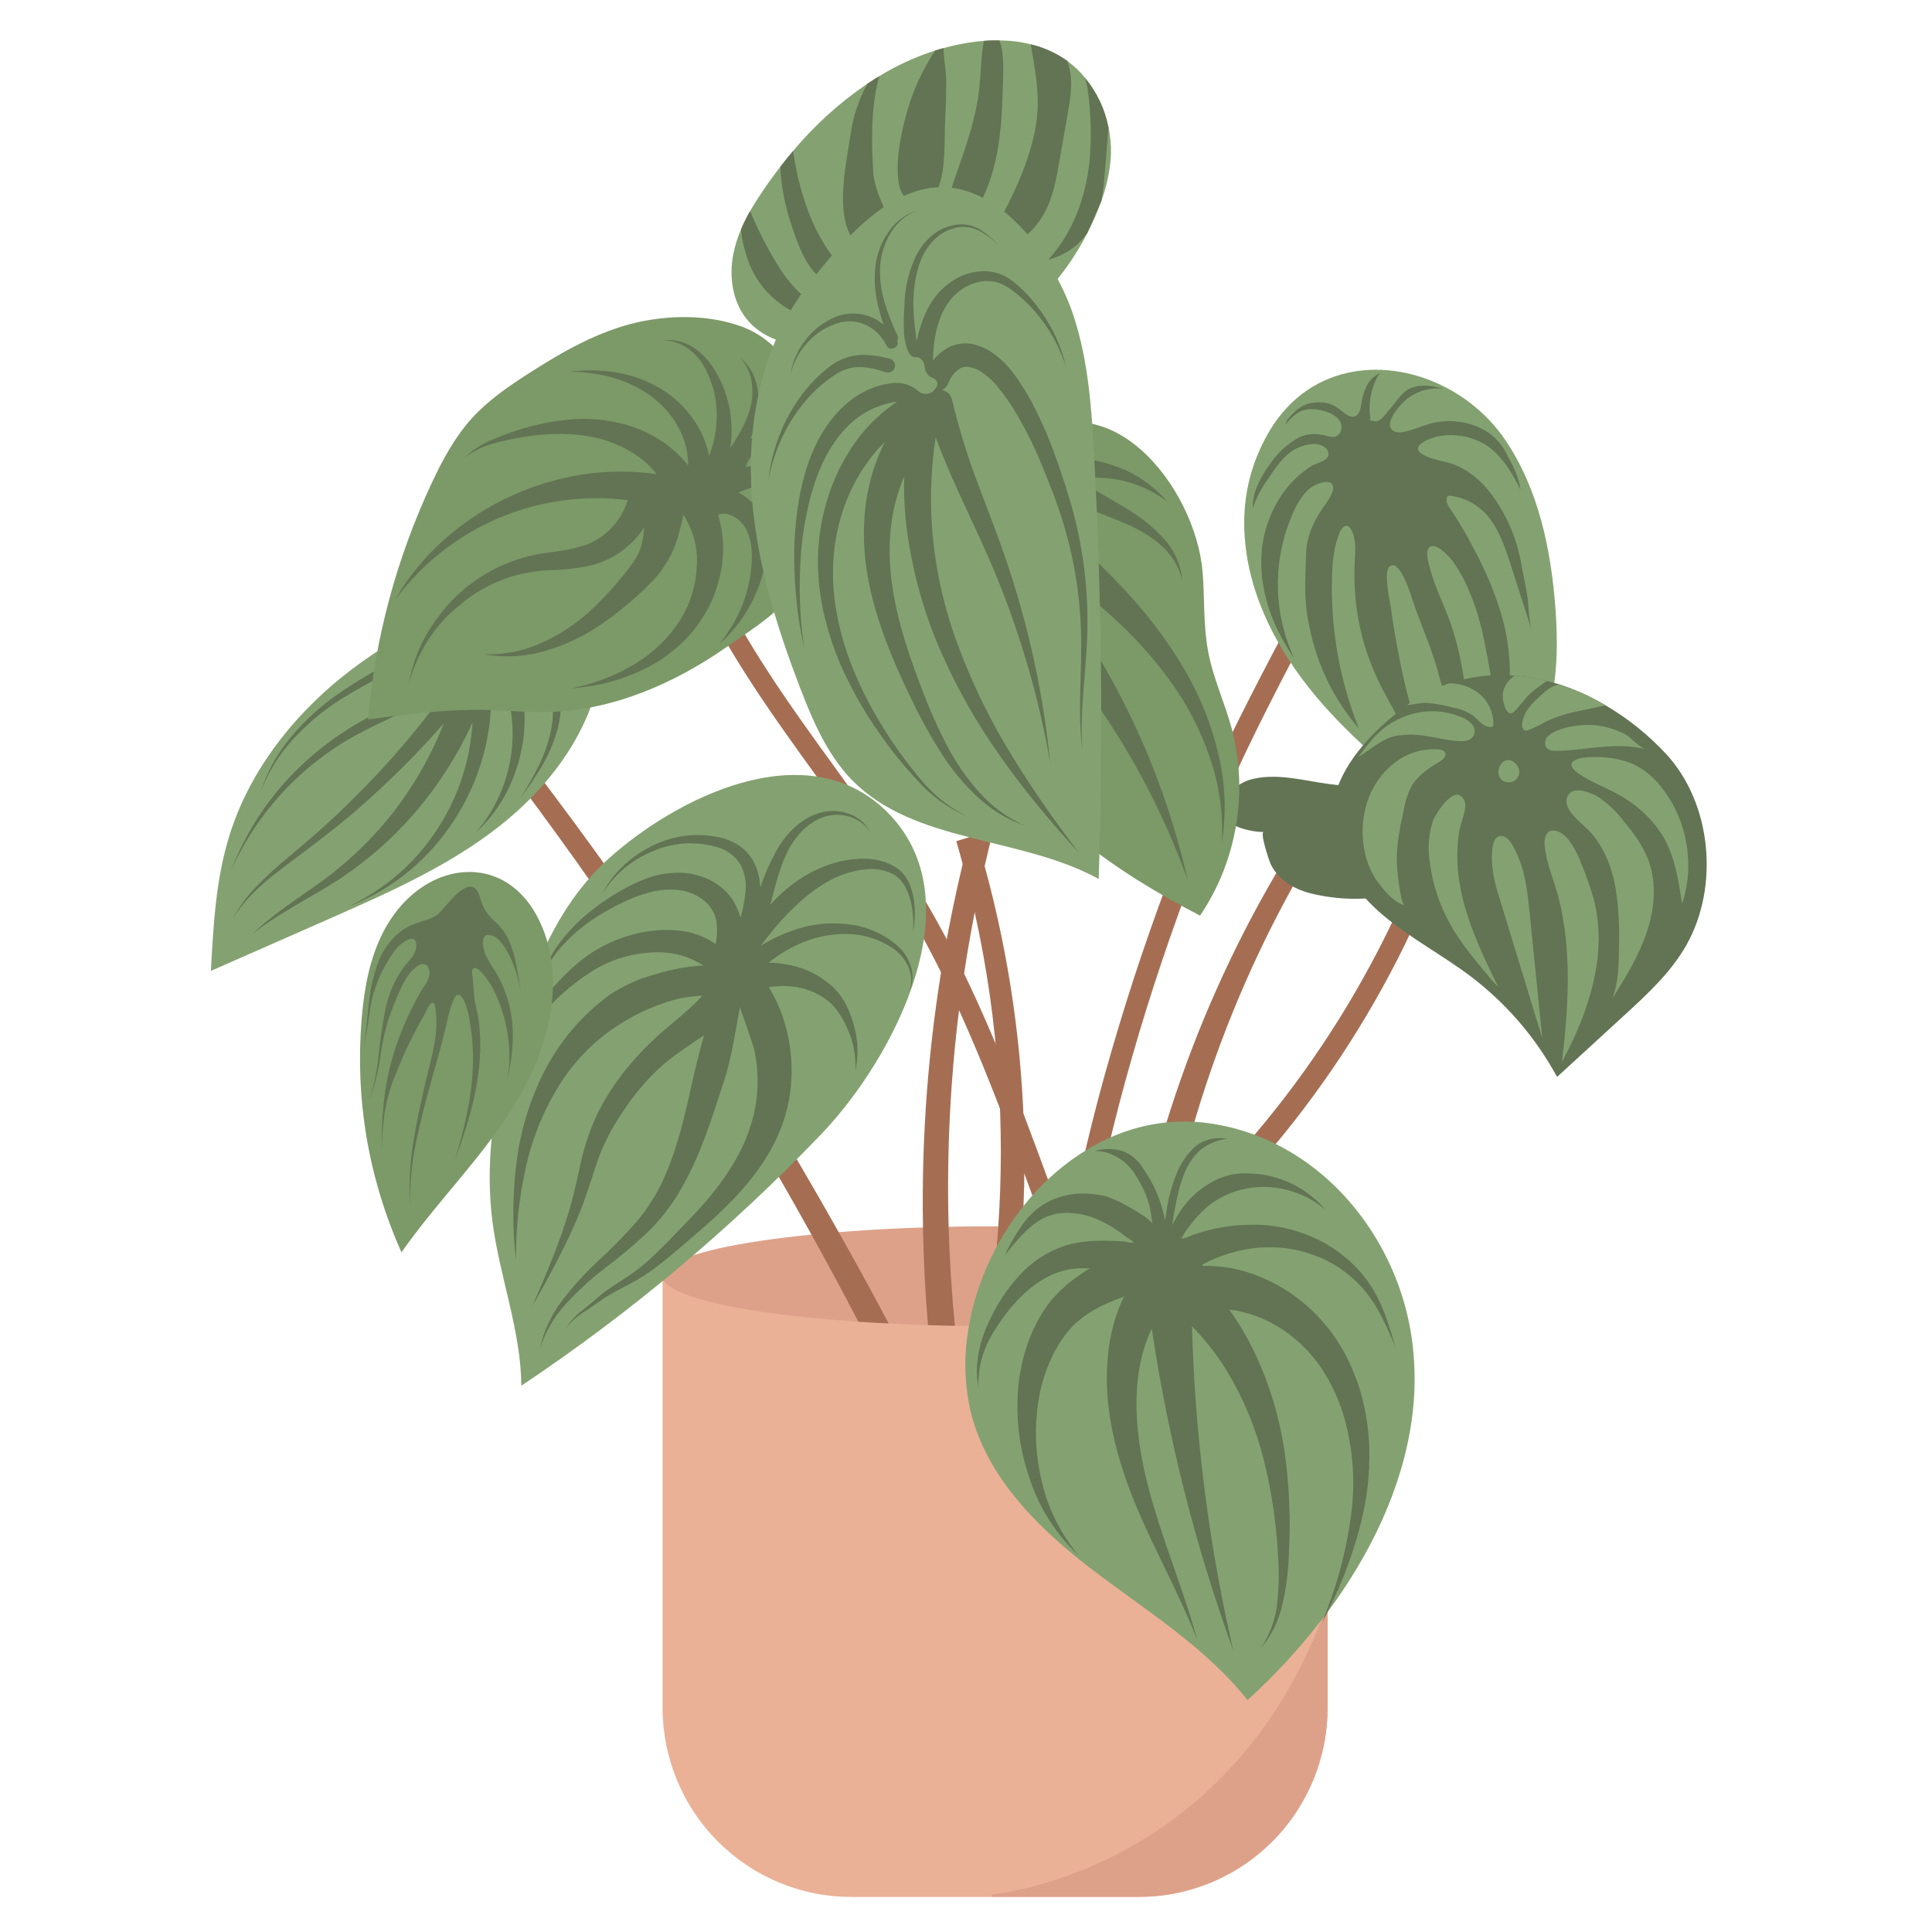 <svg xmlns="http://www.w3.org/2000/svg" width="96" viewBox="0 0 96 96" height="96" version="1.0"><defs><clipPath id="a"><path d="M 32 63 L 66 63 L 66 94.258 L 32 94.258 Z M 32 63"/></clipPath><clipPath id="b"><path d="M 49 79 L 66 79 L 66 94.258 L 49 94.258 Z M 49 79"/></clipPath><clipPath id="c"><path d="M 36 2.008 L 56 2.008 L 56 18 L 36 18 Z M 36 2.008"/></clipPath><clipPath id="d"><path d="M 44 2.008 L 48 2.008 L 48 11 L 44 11 Z M 44 2.008"/></clipPath><clipPath id="e"><path d="M 47 2.008 L 50 2.008 L 50 11 L 47 11 Z M 47 2.008"/></clipPath><clipPath id="f"><path d="M 49 2.008 L 54 2.008 L 54 13 L 49 13 Z M 49 2.008"/></clipPath><clipPath id="g"><path d="M 10.457 28 L 30 28 L 30 49 L 10.457 49 Z M 10.457 28"/></clipPath></defs><g clip-path="url(#a)"><path fill="#EAB196" d="M 65.969 63.414 L 65.969 84.848 C 65.969 85.465 65.91 86.078 65.789 86.684 C 65.668 87.289 65.492 87.879 65.254 88.449 C 65.02 89.02 64.73 89.562 64.391 90.074 C 64.047 90.59 63.66 91.066 63.223 91.5 C 62.789 91.938 62.316 92.328 61.805 92.672 C 61.293 93.016 60.75 93.305 60.184 93.543 C 59.613 93.777 59.027 93.957 58.422 94.078 C 57.82 94.199 57.211 94.258 56.594 94.258 L 42.297 94.258 C 41.68 94.258 41.07 94.199 40.469 94.078 C 39.863 93.957 39.277 93.777 38.711 93.543 C 38.141 93.305 37.602 93.016 37.09 92.672 C 36.578 92.328 36.105 91.938 35.668 91.5 C 35.234 91.066 34.844 90.59 34.504 90.074 C 34.16 89.562 33.871 89.02 33.637 88.449 C 33.402 87.879 33.223 87.289 33.102 86.684 C 32.984 86.078 32.922 85.465 32.922 84.848 L 32.922 63.414 Z M 65.969 63.414"/></g><g clip-path="url(#b)"><path fill="#DDA18A" d="M 65.969 79.652 L 65.969 84.84 C 65.969 85.457 65.91 86.07 65.789 86.676 C 65.668 87.281 65.492 87.871 65.254 88.441 C 65.02 89.012 64.73 89.555 64.391 90.07 C 64.047 90.582 63.66 91.059 63.223 91.496 C 62.789 91.934 62.316 92.32 61.805 92.664 C 61.293 93.008 60.75 93.297 60.184 93.535 C 59.613 93.77 59.027 93.949 58.422 94.07 C 57.82 94.191 57.211 94.25 56.594 94.25 L 49.312 94.25 L 49.266 94.133 C 49.266 94.133 60.723 93.191 65.652 80.52 C 65.762 80.238 65.867 79.949 65.969 79.652 Z M 65.969 79.652"/></g><path fill="#DDA18A" d="M 65.969 63.414 C 65.969 63.578 65.863 63.738 65.652 63.898 C 65.441 64.059 65.125 64.211 64.711 64.363 C 64.297 64.512 63.789 64.656 63.184 64.793 C 62.582 64.926 61.898 65.051 61.129 65.168 C 60.363 65.281 59.527 65.387 58.625 65.477 C 57.723 65.566 56.773 65.645 55.77 65.707 C 54.77 65.766 53.734 65.816 52.672 65.848 C 51.605 65.879 50.531 65.895 49.449 65.895 C 48.363 65.895 47.289 65.879 46.223 65.848 C 45.16 65.816 44.129 65.766 43.125 65.707 C 42.121 65.645 41.172 65.566 40.27 65.477 C 39.367 65.387 38.531 65.281 37.766 65.168 C 37 65.051 36.312 64.926 35.711 64.793 C 35.109 64.656 34.598 64.512 34.184 64.363 C 33.77 64.211 33.457 64.059 33.242 63.898 C 33.031 63.738 32.926 63.578 32.926 63.414 C 32.926 63.25 33.031 63.09 33.242 62.93 C 33.457 62.77 33.77 62.613 34.184 62.465 C 34.598 62.312 35.109 62.172 35.711 62.035 C 36.312 61.898 37 61.773 37.766 61.66 C 38.531 61.543 39.367 61.441 40.27 61.352 C 41.172 61.262 42.121 61.184 43.125 61.121 C 44.129 61.059 45.16 61.012 46.223 60.98 C 47.289 60.949 48.363 60.934 49.449 60.934 C 50.531 60.934 51.605 60.949 52.672 60.98 C 53.734 61.012 54.77 61.059 55.77 61.121 C 56.773 61.184 57.723 61.262 58.625 61.352 C 59.527 61.441 60.363 61.543 61.129 61.66 C 61.898 61.773 62.582 61.898 63.184 62.035 C 63.789 62.172 64.297 62.312 64.711 62.465 C 65.125 62.613 65.441 62.77 65.652 62.93 C 65.863 63.09 65.969 63.25 65.969 63.414 Z M 65.969 63.414"/><path fill="#A56E53" d="M 44.156 65.762 C 43.641 65.738 43.141 65.707 42.648 65.672 C 41.895 64.219 41.117 62.773 40.32 61.344 C 35.625 52.867 30.324 44.785 24.418 37.102 L 25.207 36.488 C 31.32 44.312 36.809 52.559 41.672 61.223 C 42.527 62.727 43.352 64.238 44.156 65.762 Z M 44.156 65.762"/><path fill="#A56E53" d="M 50.809 60.941 C 50.715 62.594 50.547 64.25 50.305 65.891 C 50.02 65.891 49.734 65.891 49.445 65.891 C 49.309 65.891 49.172 65.891 49.035 65.891 C 49.305 64.246 49.492 62.594 49.605 60.93 C 49.773 58.453 49.773 55.977 49.605 53.496 C 49.422 50.75 49.031 48.031 48.434 45.344 C 48.254 44.535 48.055 43.727 47.836 42.93 C 47.734 42.551 47.629 42.172 47.516 41.797 L 48.168 41.598 L 48.477 41.5 C 48.633 42.016 48.785 42.531 48.93 43.051 C 50.164 47.559 50.816 52.148 50.898 56.824 C 50.918 58.195 50.887 59.57 50.809 60.941 Z M 50.809 60.941"/><path fill="#A56E53" d="M 65.914 29.57 C 64.344 32.52 62.777 35.465 61.383 38.477 C 60.68 39.988 60.027 41.508 59.43 43.059 C 58.836 44.605 58.27 46.176 57.738 47.754 C 57.207 49.332 56.711 50.918 56.254 52.52 C 55.793 54.121 55.371 55.73 55 57.348 C 54.715 58.57 54.457 59.797 54.223 61.027 C 53.93 62.613 53.68 64.211 53.488 65.809 C 53.125 65.824 52.75 65.836 52.375 65.844 C 52.566 64.223 52.812 62.609 53.121 60.996 C 53.363 59.695 53.641 58.398 53.945 57.109 C 54.328 55.473 54.758 53.848 55.227 52.238 C 55.695 50.629 56.195 49.016 56.734 47.43 C 57.273 45.84 57.844 44.258 58.453 42.695 C 59.062 41.129 59.734 39.578 60.445 38.055 C 61.867 35.008 63.457 32.055 65.027 29.105 Z M 65.914 29.57"/><path fill="#A56E53" d="M 51.242 35.113 C 50.312 37.715 49.539 40.359 48.922 43.051 C 48.742 43.812 48.582 44.578 48.43 45.344 C 48.176 46.641 47.961 47.945 47.777 49.254 C 47.242 53.137 47.031 57.039 47.137 60.957 C 47.184 62.602 47.289 64.238 47.449 65.875 C 47 65.875 46.555 65.855 46.109 65.844 C 45.973 64.23 45.891 62.609 45.863 60.988 C 45.781 56.449 46.129 51.941 46.902 47.465 C 47.164 45.941 47.477 44.43 47.836 42.93 C 47.941 42.484 48.055 42.039 48.172 41.594 C 48.77 39.289 49.48 37.016 50.305 34.777 Z M 51.242 35.113"/><path fill="#A56E53" d="M 56.902 61.938 C 57.258 61.547 57.637 61.184 58.043 60.848 L 59.188 59.77 L 60.297 58.652 L 61.367 57.5 C 64.191 54.363 66.574 50.914 68.512 47.16 C 69.48 45.289 70.324 43.363 71.047 41.387 L 71.984 41.723 C 71.27 43.75 70.426 45.727 69.453 47.645 C 67.488 51.492 65.066 55.023 62.188 58.242 L 61.094 59.418 L 59.961 60.562 C 59.176 61.293 58.434 62.074 57.547 62.688 Z M 56.902 61.938"/><path fill="#A56E53" d="M 51.32 59.461 C 49.562 54.664 47.742 49.711 45.105 45.254 C 43.77 43 42.203 40.824 40.68 38.723 C 38.441 35.629 36.125 32.426 34.496 28.875 L 35.406 28.457 C 36.988 31.918 39.273 35.078 41.488 38.137 C 43.02 40.254 44.609 42.449 45.965 44.742 C 48.645 49.277 50.484 54.277 52.258 59.113 Z M 51.32 59.461"/><path fill="#A56E53" d="M 55.84 65.348 C 56.426 61.066 57.465 56.898 58.953 52.844 C 60.445 48.789 62.355 44.945 64.688 41.312 L 65.523 41.848 C 63.316 45.449 61.527 49.25 60.148 53.246 C 58.773 57.242 57.84 61.34 57.355 65.543 Z M 55.84 65.348"/><g clip-path="url(#c)"><path fill="#84A271" d="M 55.203 7.652 C 55.164 8.453 55.004 9.227 54.727 9.977 C 54.531 10.531 54.301 11.066 54.027 11.586 C 53.406 12.801 52.617 13.895 51.656 14.863 C 50.121 16.352 48.312 17.336 46.23 17.816 C 44.074 18.301 42.277 17.684 40.16 17.285 C 39.004 17.062 37.887 16.828 37.102 15.855 C 36.395 14.98 36.223 13.754 36.434 12.645 C 36.52 12.215 36.648 11.797 36.824 11.395 C 36.957 11.086 37.105 10.781 37.273 10.488 C 37.449 10.18 37.637 9.883 37.836 9.59 C 38.125 9.152 38.438 8.719 38.766 8.297 C 38.969 8.027 39.18 7.766 39.402 7.508 C 40.48 6.219 41.715 5.102 43.102 4.156 C 43.297 4.027 43.496 3.902 43.695 3.781 C 44.566 3.246 45.492 2.824 46.469 2.512 C 46.605 2.469 46.742 2.426 46.883 2.391 C 47.418 2.242 47.965 2.133 48.52 2.066 C 48.641 2.055 48.766 2.039 48.891 2.031 C 49.145 2.008 49.402 2.008 49.664 2.008 C 50.188 2.012 50.707 2.074 51.215 2.203 C 51.836 2.352 52.406 2.605 52.938 2.961 L 53.039 3.035 C 53.371 3.277 53.668 3.555 53.926 3.875 C 54.512 4.598 54.898 5.414 55.082 6.328 C 55.172 6.766 55.215 7.207 55.203 7.652 Z M 55.203 7.652"/></g><path fill="#627454" d="M 40.945 15.383 C 40.344 15.887 39.547 15.613 38.957 15.223 C 38.027 14.594 37.402 13.742 37.078 12.664 C 36.945 12.25 36.859 11.828 36.82 11.395 C 36.953 11.086 37.102 10.781 37.273 10.488 C 37.625 11.336 38.035 12.152 38.5 12.938 C 39.113 13.977 39.84 14.852 40.945 15.383 Z M 40.945 15.383"/><path fill="#627454" d="M 42.07 13.922 C 41.914 14.191 41.285 14.062 41.074 13.977 C 40.145 13.586 39.652 12.164 39.363 11.285 C 39.023 10.316 38.824 9.32 38.77 8.293 C 38.973 8.027 39.184 7.766 39.406 7.504 C 39.707 9.465 40.293 11.406 41.543 12.965 C 41.73 13.207 42.266 13.578 42.07 13.922 Z M 42.07 13.922"/><path fill="#627454" d="M 44.223 11.664 C 44.117 12.215 43.359 12.609 42.855 12.316 C 41.266 11.387 42.07 8.043 42.266 6.684 C 42.387 5.789 42.668 4.949 43.102 4.16 C 43.297 4.031 43.492 3.906 43.691 3.785 C 43.266 5.32 43.301 6.98 43.391 8.574 C 43.426 9.191 43.762 9.941 44 10.504 C 44.156 10.867 44.293 11.27 44.223 11.664 Z M 44.223 11.664"/><g clip-path="url(#d)"><path fill="#627454" d="M 47.016 3.863 C 47.016 4.559 47.004 5.262 46.965 5.957 C 46.91 6.938 47.059 9.102 46.309 9.832 C 45.613 10.504 44.816 9.965 44.672 9.176 C 44.469 8.051 44.762 6.656 45.062 5.578 C 45.371 4.48 45.84 3.457 46.469 2.512 C 46.605 2.469 46.742 2.426 46.883 2.391 C 46.895 2.914 47.012 3.629 47.016 3.863 Z M 47.016 3.863"/></g><g clip-path="url(#e)"><path fill="#627454" d="M 49.848 3.758 C 49.797 5.973 49.719 8.285 48.637 10.215 C 48.301 10.82 47.766 11.055 47.375 10.406 C 47.059 9.883 47.289 9.305 47.469 8.793 C 47.984 7.312 48.516 5.852 48.672 4.277 C 48.746 3.531 48.746 2.766 48.891 2.031 C 49.145 2.008 49.402 2.008 49.664 2.008 C 49.855 2.543 49.863 3.184 49.848 3.758 Z M 49.848 3.758"/></g><g clip-path="url(#f)"><path fill="#627454" d="M 53.055 5.641 C 52.914 6.441 52.773 7.242 52.633 8.043 C 52.492 8.898 52.328 9.754 51.934 10.516 C 51.574 11.191 51.07 11.727 50.418 12.125 C 50.047 12.352 49.43 12.438 49.285 12.023 C 49.207 11.805 49.328 11.566 49.441 11.363 C 50.277 9.863 51.043 8.289 51.402 6.609 C 51.738 5.047 51.488 3.773 51.223 2.25 C 51.223 2.234 51.223 2.219 51.223 2.203 C 51.84 2.352 52.414 2.605 52.941 2.961 L 53.043 3.035 C 53.117 3.266 53.168 3.496 53.199 3.734 C 53.277 4.371 53.164 5.012 53.055 5.641 Z M 53.055 5.641"/></g><path fill="#627454" d="M 54.727 9.984 C 54.809 9.531 54.867 9.074 54.895 8.613 C 54.953 7.855 55.016 7.102 55.078 6.336 C 54.898 5.422 54.512 4.605 53.922 3.883 C 53.965 4.07 54.02 4.262 54.039 4.402 C 54.215 5.617 54.246 6.836 54.133 8.059 C 53.938 9.828 53.297 11.598 52.086 12.902 C 52.891 12.699 53.535 12.258 54.023 11.586 Z M 54.727 9.984"/><g clip-path="url(#g)"><path fill="#84A271" d="M 17.039 33.602 C 14.469 35.664 12.363 38.391 11.391 41.547 C 10.723 43.703 10.602 45.984 10.48 48.242 L 16.383 45.645 C 19.324 44.348 22.305 43.031 24.832 41.039 C 27.359 39.047 29.422 36.266 29.887 33.074 C 30.293 30.297 28.641 27.309 25.656 28.715 C 22.707 30.102 19.598 31.551 17.039 33.602 Z M 17.039 33.602"/></g><path fill="#627454" d="M 16.965 34.73 C 17.855 34.172 18.781 33.68 19.746 33.254 C 20.223 33.035 20.707 32.824 21.191 32.617 C 21.648 32.391 22.125 32.223 22.621 32.102 L 22.637 32.102 C 22.723 32.086 22.785 32.043 22.832 31.969 C 22.879 31.898 22.895 31.82 22.875 31.738 C 22.855 31.652 22.809 31.59 22.734 31.547 C 22.66 31.504 22.582 31.492 22.5 31.516 C 21.969 31.668 21.461 31.875 20.973 32.141 C 20.496 32.375 20.023 32.605 19.547 32.852 C 18.594 33.332 17.676 33.875 16.797 34.484 C 15.914 35.098 15.129 35.816 14.441 36.645 C 13.75 37.473 13.242 38.402 12.922 39.434 C 13.289 38.43 13.832 37.531 14.551 36.746 C 15.266 35.965 16.07 35.293 16.965 34.73 Z M 16.965 34.73"/><path fill="#627454" d="M 25.855 33.938 C 25.855 33.926 25.855 33.91 25.844 33.898 C 25.805 33.797 25.738 33.723 25.641 33.676 C 25.539 33.633 25.441 33.625 25.336 33.66 C 25.234 33.699 25.16 33.766 25.109 33.863 C 25.062 33.961 25.055 34.062 25.09 34.164 C 25.926 36.539 25.371 39.453 23.582 41.43 C 24.602 40.496 25.309 39.371 25.711 38.047 C 26.133 36.691 26.18 35.32 25.855 33.938 Z M 25.855 33.938"/><path fill="#627454" d="M 27.867 34.523 C 27.824 33.852 27.629 33.227 27.277 32.656 L 27.262 32.633 C 27.211 32.574 27.145 32.539 27.066 32.527 C 26.984 32.52 26.914 32.539 26.852 32.586 C 26.785 32.637 26.75 32.699 26.734 32.777 C 26.723 32.859 26.738 32.93 26.785 32.996 C 27.129 33.469 27.34 33.996 27.422 34.574 C 27.512 35.168 27.492 35.758 27.367 36.344 C 27.234 36.941 27.035 37.512 26.766 38.059 C 26.492 38.605 26.188 39.137 25.855 39.652 C 26.23 39.164 26.578 38.652 26.895 38.121 C 27.219 37.582 27.469 37.012 27.652 36.414 C 27.84 35.797 27.91 35.164 27.867 34.523 Z M 27.867 34.523"/><path fill="#627454" d="M 23.441 34.113 C 23.438 34.211 23.406 34.301 23.352 34.379 C 23.348 34.387 23.344 34.391 23.34 34.395 C 23.383 34.414 23.43 34.438 23.473 34.465 C 23.465 34.348 23.453 34.23 23.441 34.113 Z M 24.391 33.68 C 24.391 33.668 24.391 33.656 24.391 33.645 C 24.359 33.52 24.289 33.422 24.184 33.352 C 24.074 33.277 23.957 33.254 23.832 33.273 C 23.707 33.289 23.602 33.348 23.52 33.449 C 23.438 33.547 23.398 33.66 23.402 33.789 L 23.422 33.949 C 23.391 33.84 23.328 33.75 23.234 33.684 C 23.172 33.641 23.098 33.609 23.023 33.598 C 23.234 33.426 23.441 33.246 23.637 33.051 C 23.637 33.051 23.637 33.039 23.652 33.035 C 23.719 32.953 23.746 32.859 23.738 32.754 C 23.73 32.645 23.688 32.559 23.609 32.484 C 23.527 32.414 23.438 32.379 23.332 32.383 C 23.227 32.387 23.133 32.422 23.059 32.5 C 22.199 33.453 21.051 34.156 19.879 34.797 C 19.359 35.078 18.828 35.355 18.305 35.637 C 17.625 36 16.98 36.414 16.359 36.871 C 14.109 38.539 12.473 40.684 11.457 43.301 C 12.012 42.055 12.727 40.914 13.602 39.875 C 14.473 38.84 15.469 37.949 16.59 37.195 C 17.535 36.551 18.578 36.066 19.629 35.57 L 20.152 35.32 C 20.895 34.977 21.613 34.578 22.301 34.129 C 21.996 34.551 21.684 34.969 21.363 35.379 C 20.945 35.93 20.512 36.461 20.062 36.988 C 19.188 38.016 18.262 39 17.293 39.945 C 16.324 40.895 15.309 41.785 14.258 42.652 C 13.73 43.086 13.227 43.547 12.75 44.039 C 12.27 44.531 11.867 45.078 11.539 45.684 C 12.254 44.508 13.336 43.652 14.418 42.848 C 15.496 42.043 16.602 41.211 17.633 40.328 C 18.664 39.441 19.668 38.488 20.621 37.504 C 21.109 37 21.582 36.48 22.043 35.957 C 21.957 36.184 21.863 36.414 21.766 36.641 C 21.504 37.227 21.211 37.797 20.891 38.352 C 20.242 39.477 19.477 40.516 18.598 41.469 C 17.707 42.43 16.723 43.285 15.648 44.035 C 14.566 44.797 13.441 45.535 12.488 46.457 C 13.516 45.617 14.68 45.004 15.82 44.324 C 16.988 43.656 18.07 42.875 19.07 41.973 C 20.074 41.055 20.969 40.039 21.75 38.926 C 22.141 38.367 22.504 37.785 22.836 37.188 C 23.062 36.77 23.277 36.34 23.477 35.902 C 23.383 37.48 22.965 38.969 22.227 40.363 C 21.09 42.469 19.441 44.035 17.285 45.062 C 19.559 44.168 21.348 42.684 22.656 40.617 C 23.68 38.984 24.262 37.207 24.391 35.281 C 24.43 34.746 24.43 34.215 24.391 33.68 Z M 24.391 33.68"/><path fill="#84A271" d="M 70.152 70.531 C 69.68 73.961 68.082 77.254 65.969 80.098 C 65.953 80.117 65.941 80.137 65.93 80.152 C 65.891 80.203 65.852 80.25 65.812 80.297 C 65.773 80.348 65.707 80.445 65.645 80.516 C 64.543 81.945 63.324 83.266 61.988 84.477 C 59.855 81.785 56.848 79.977 54.129 77.883 C 51.414 75.793 48.82 73.152 48.152 69.777 C 47.91 68.48 47.906 67.184 48.145 65.887 C 48.293 65.039 48.527 64.215 48.844 63.414 C 49.039 62.914 49.262 62.43 49.516 61.961 C 49.637 61.73 49.766 61.504 49.902 61.289 C 49.977 61.168 50.051 61.051 50.125 60.938 C 50.352 60.602 50.59 60.266 50.844 59.941 C 51.098 59.621 51.383 59.297 51.68 58.996 C 52.352 58.297 53.098 57.691 53.922 57.184 C 54.328 56.926 54.75 56.703 55.191 56.512 C 56.074 56.117 56.992 55.875 57.953 55.773 C 58.414 55.727 58.879 55.715 59.344 55.742 C 59.574 55.754 59.805 55.777 60.035 55.809 C 60.824 55.914 61.59 56.109 62.336 56.387 C 62.695 56.52 63.047 56.672 63.391 56.844 C 67.148 58.711 69.734 62.664 70.203 66.914 C 70.336 68.121 70.32 69.328 70.152 70.531 Z M 70.152 70.531"/><path fill="#627454" d="M 59.375 62.32 C 59.125 61.48 58.539 62.523 58.242 62.637 C 58.078 62.699 57.91 62.734 57.742 62.793 C 57.66 62.824 57.582 62.867 57.508 62.918 C 57.344 63.043 57.25 63.207 57.227 63.414 C 57.203 63.566 57.227 63.711 57.301 63.852 C 57.34 63.914 57.387 63.973 57.445 64.02 C 57.477 64.039 57.512 64.055 57.543 64.07 C 57.684 64.117 57.828 64.133 57.973 64.121 C 58.062 64.125 58.145 64.105 58.223 64.07 C 58.27 64.035 58.312 63.996 58.352 63.953 C 58.504 63.77 58.656 63.59 58.816 63.406 C 58.891 63.312 58.969 63.215 59.051 63.121 C 59.25 62.902 59.461 62.613 59.375 62.32 Z M 56.453 60.762 L 56.453 60.773 L 56.465 60.766 Z M 67.465 68.727 C 67.305 68.273 67.121 67.836 66.906 67.406 C 66.68 66.977 66.422 66.562 66.133 66.168 C 66.082 66.098 66.023 66.027 65.969 65.961 C 65.715 65.645 65.441 65.352 65.148 65.07 C 64.918 64.855 64.676 64.656 64.422 64.469 C 64.281 64.359 64.133 64.254 63.984 64.156 C 63.559 63.883 63.113 63.648 62.645 63.453 C 62.617 63.441 62.59 63.43 62.559 63.422 C 61.664 63.055 60.73 62.879 59.762 62.902 C 59.754 62.867 59.754 62.871 59.746 62.84 C 60.48 62.441 61.262 62.18 62.09 62.051 C 62.355 62.008 62.621 61.984 62.891 61.98 C 63.66 61.953 64.41 62.062 65.141 62.316 C 66.168 62.66 67.035 63.242 67.75 64.059 C 68.461 64.875 68.902 65.914 69.34 66.934 C 69.027 65.871 68.715 64.781 68.066 63.816 C 67.742 63.336 67.359 62.906 66.914 62.531 C 66.465 62.148 65.977 61.828 65.445 61.574 C 64.348 61.051 63.195 60.812 61.984 60.859 C 61.016 60.883 60.074 61.066 59.164 61.402 C 59.152 61.406 59.145 61.41 59.137 61.418 C 59.109 61.426 59.078 61.438 59.047 61.449 C 58.91 61.508 58.75 61.566 58.727 61.535 C 58.699 61.508 58.746 61.461 58.793 61.383 C 58.859 61.266 58.934 61.152 59.012 61.047 C 59.285 60.672 59.59 60.324 59.93 60.012 C 60.301 59.703 60.707 59.461 61.152 59.281 L 61.262 59.242 C 61.402 59.191 61.543 59.148 61.684 59.113 C 62.422 58.934 63.16 58.934 63.895 59.113 C 64.633 59.289 65.293 59.625 65.867 60.121 C 65.398 59.57 64.84 59.133 64.191 58.82 C 63.539 58.504 62.855 58.332 62.133 58.309 C 61.945 58.297 61.758 58.297 61.566 58.309 C 61.078 58.359 60.621 58.504 60.191 58.75 C 59.484 59.148 58.922 59.699 58.512 60.398 C 58.418 60.551 58.328 60.711 58.242 60.883 C 58.254 60.789 58.273 60.699 58.285 60.613 C 58.617 58.484 59.031 57.68 59.672 57.121 C 60.062 56.82 60.5 56.641 60.988 56.586 C 60.426 56.48 59.727 56.629 59.316 57.035 C 59.137 57.215 58.977 57.406 58.836 57.613 C 58.652 57.887 58.504 58.176 58.398 58.488 C 58.215 58.965 58.078 59.457 57.992 59.965 C 57.961 60.141 57.938 60.469 57.891 60.637 C 57.758 59.922 57.512 59.25 57.152 58.617 C 57.023 58.383 56.875 58.152 56.719 57.934 C 56.312 57.359 55.758 57.082 55.059 57.094 C 54.832 57.094 54.609 57.129 54.391 57.191 C 54.602 57.191 54.809 57.219 55.012 57.277 C 55.652 57.488 56.141 57.887 56.473 58.473 C 56.664 58.773 56.82 59.086 56.953 59.41 C 57.012 59.57 57.066 59.73 57.109 59.895 C 57.176 60.188 57.223 60.48 57.258 60.777 C 57.098 60.613 56.922 60.473 56.73 60.355 C 56.137 59.957 55.254 59.492 54.824 59.41 C 54.734 59.395 54.645 59.375 54.551 59.363 C 54.184 59.305 53.816 59.289 53.449 59.32 C 53.18 59.348 52.918 59.402 52.66 59.484 C 52.309 59.586 51.984 59.746 51.684 59.957 C 51.398 60.164 51.148 60.406 50.934 60.684 C 50.891 60.734 50.852 60.785 50.816 60.836 C 50.781 60.887 50.762 60.91 50.738 60.945 C 50.426 61.402 50.152 61.887 49.918 62.387 C 50.195 62.035 50.477 61.684 50.785 61.367 C 50.918 61.223 51.062 61.09 51.215 60.965 C 51.215 60.965 51.223 60.953 51.227 60.949 C 51.812 60.438 52.488 60.211 53.262 60.277 C 53.633 60.305 53.988 60.379 54.336 60.508 C 54.391 60.535 54.445 60.555 54.504 60.578 C 54.84 60.723 55.16 60.895 55.461 61.102 C 55.617 61.203 55.766 61.312 55.914 61.426 C 56.027 61.531 56.793 61.898 55.836 61.684 C 55.391 61.66 54.926 61.637 54.445 61.656 C 54.34 61.656 54.23 61.668 54.121 61.676 C 53.73 61.703 53.348 61.773 52.973 61.879 C 52.949 61.879 52.926 61.898 52.902 61.902 C 52.016 62.203 51.258 62.703 50.629 63.402 C 50.629 63.402 50.621 63.402 50.621 63.414 C 50.551 63.488 50.48 63.566 50.418 63.641 C 49.855 64.312 49.402 65.051 49.059 65.855 C 49.051 65.867 49.043 65.879 49.039 65.891 C 49.008 65.969 48.977 66.043 48.945 66.121 C 48.602 67.008 48.43 67.988 48.613 68.91 C 48.594 67.969 48.828 67.094 49.309 66.289 C 49.391 66.156 49.469 66.023 49.555 65.891 C 49.723 65.645 49.891 65.402 50.074 65.168 C 50.203 65 50.34 64.848 50.48 64.699 C 50.641 64.52 50.809 64.352 50.984 64.191 C 51.336 63.879 51.719 63.613 52.141 63.406 C 52.34 63.305 52.543 63.227 52.758 63.164 C 52.898 63.121 53.043 63.09 53.188 63.066 C 53.422 63.031 53.656 63.016 53.891 63.023 C 53.98 63.023 54.07 63.023 54.16 63.023 C 54.156 63.027 54.152 63.027 54.148 63.023 C 54.051 63.082 53.957 63.145 53.859 63.207 C 53.762 63.27 53.68 63.328 53.59 63.391 C 53.23 63.641 52.895 63.922 52.586 64.23 C 52.465 64.355 52.348 64.48 52.234 64.613 C 51.973 64.941 51.746 65.289 51.547 65.656 C 51.512 65.727 51.477 65.793 51.445 65.863 C 51.297 66.156 51.172 66.457 51.062 66.766 C 50.805 67.512 50.645 68.277 50.586 69.066 C 50.473 70.605 50.676 72.105 51.191 73.562 C 51.684 74.992 52.48 76.23 53.578 77.27 C 52.645 76.133 52.023 74.848 51.719 73.406 C 51.41 72.012 51.395 70.613 51.672 69.215 C 51.809 68.551 52.027 67.918 52.328 67.312 C 52.473 67.016 52.641 66.738 52.828 66.469 C 52.992 66.242 53.172 66.027 53.367 65.828 C 53.391 65.801 53.414 65.777 53.441 65.758 C 53.457 65.738 53.477 65.723 53.5 65.707 C 53.961 65.309 54.477 64.992 55.039 64.754 C 55.301 64.633 55.574 64.531 55.855 64.426 C 55.777 64.578 55.703 64.734 55.641 64.895 C 55.527 65.168 55.434 65.449 55.355 65.734 C 55.191 66.312 55.086 66.902 55.039 67.504 C 54.965 68.363 54.988 69.223 55.105 70.078 C 55.215 70.91 55.391 71.73 55.633 72.531 C 56.098 74.129 56.777 75.621 57.473 77.07 C 58.172 78.52 58.887 79.961 59.484 81.457 C 59.055 79.902 58.496 78.379 57.977 76.863 C 57.457 75.344 56.973 73.816 56.703 72.273 C 56.438 70.734 56.367 69.176 56.668 67.73 C 56.781 67.137 56.969 66.566 57.23 66.02 C 58.047 71.484 59.395 76.812 61.277 82.004 C 60.062 76.707 59.379 71.34 59.23 65.902 C 59.883 66.566 60.453 67.293 60.941 68.086 C 61.766 69.441 62.371 70.887 62.766 72.426 C 63.168 74 63.41 75.598 63.5 77.223 C 63.562 78.035 63.555 78.844 63.465 79.652 C 63.379 80.48 63.098 81.234 62.629 81.922 C 63.18 81.273 63.547 80.535 63.727 79.703 C 63.914 78.887 64.02 78.062 64.043 77.227 C 64.137 75.547 64.07 73.875 63.84 72.211 C 63.598 70.5 63.113 68.859 62.383 67.297 C 62.031 66.547 61.621 65.836 61.145 65.164 C 61.121 65.133 61.105 65.102 61.082 65.074 C 61.191 65.086 61.301 65.102 61.418 65.121 C 62.406 65.309 63.297 65.711 64.094 66.324 C 64.875 66.922 65.504 67.648 65.98 68.508 C 66.312 69.094 66.574 69.711 66.77 70.359 C 67.254 72.043 67.367 73.754 67.105 75.488 C 66.891 77 66.512 78.469 65.973 79.895 C 65.926 80.031 65.875 80.168 65.816 80.301 C 65.781 80.406 65.746 80.508 65.707 80.609 C 65.781 80.457 65.859 80.305 65.934 80.152 C 65.945 80.129 65.957 80.105 65.973 80.078 C 66.699 78.645 67.258 77.148 67.645 75.59 C 67.938 74.398 68.07 73.191 68.039 71.965 C 68.008 70.855 67.816 69.777 67.469 68.723 Z M 67.465 68.727"/><path fill="#84A271" d="M 29.676 43.215 C 28.172 44.766 27.133 46.711 26.391 48.734 C 24.98 52.555 23.941 56.652 24.477 60.754 C 24.836 63.477 25.879 66.105 25.906 68.855 C 31.348 65.223 36.328 61.039 40.852 56.309 C 44.375 52.609 48.633 44.637 43.945 40.215 C 39.957 36.461 33.598 39.637 30.23 42.676 C 30.039 42.848 29.855 43.027 29.676 43.215 Z M 29.676 43.215"/><path fill="#627454" d="M 37.703 47.383 C 37.656 47.309 37.59 47.27 37.504 47.266 C 37.312 47.277 37.137 47.461 36.98 47.555 C 36.828 47.652 36.629 47.746 36.551 47.949 C 36.52 48.027 36.504 48.109 36.5 48.195 C 36.492 48.273 36.484 48.352 36.477 48.422 C 36.465 48.477 36.469 48.527 36.488 48.578 C 36.516 48.621 36.551 48.652 36.598 48.668 C 36.711 48.719 36.828 48.727 36.949 48.691 C 37.074 48.66 37.176 48.582 37.285 48.551 C 37.352 48.539 37.414 48.52 37.477 48.5 C 37.609 48.434 37.699 48.328 37.742 48.184 C 37.871 47.91 37.855 47.641 37.703 47.383 Z M 45.422 44.797 C 45.418 44.766 45.414 44.734 45.41 44.707 C 45.367 44.426 45.293 44.156 45.18 43.898 C 45.062 43.625 44.887 43.391 44.66 43.199 C 44.535 43.105 44.402 43.023 44.262 42.957 C 43.867 42.773 43.453 42.676 43.02 42.672 C 41.301 42.621 39.602 43.535 38.453 44.77 L 38.266 44.969 C 38.277 44.926 38.293 44.883 38.305 44.84 C 38.547 43.961 38.742 43.094 39.133 42.32 C 39.52 41.547 40.125 40.867 40.941 40.594 C 41.367 40.457 41.793 40.453 42.219 40.582 C 42.465 40.66 42.688 40.781 42.887 40.945 C 43.031 41.07 43.152 41.211 43.242 41.379 C 43.133 41.129 42.969 40.922 42.75 40.754 C 42.602 40.633 42.438 40.535 42.258 40.465 C 41.809 40.285 41.348 40.246 40.875 40.352 C 40.406 40.465 39.988 40.684 39.621 40.996 C 39.254 41.305 38.945 41.664 38.695 42.074 C 38.32 42.715 38.016 43.387 37.781 44.09 C 37.77 43.898 37.746 43.703 37.703 43.516 C 37.633 43.191 37.508 42.891 37.324 42.617 C 37.137 42.344 36.898 42.117 36.617 41.945 C 36.348 41.789 36.059 41.676 35.758 41.609 C 34.559 41.359 33.414 41.512 32.32 42.074 C 31.602 42.434 30.988 42.926 30.48 43.555 C 30.258 43.832 30.066 44.133 29.91 44.449 C 30.086 44.152 30.293 43.875 30.527 43.621 C 31.062 43.039 31.695 42.602 32.426 42.301 C 33.465 41.855 34.531 41.785 35.621 42.09 C 36.121 42.227 36.512 42.516 36.793 42.953 C 37.023 43.414 37.105 43.898 37.035 44.406 C 36.988 44.816 36.906 45.215 36.793 45.609 C 36.723 45.336 36.617 45.078 36.477 44.832 C 36.293 44.512 36.051 44.242 35.75 44.02 C 35.469 43.809 35.16 43.648 34.824 43.543 C 34.504 43.434 34.176 43.375 33.84 43.363 C 33.188 43.348 32.562 43.465 31.957 43.715 C 31.605 43.855 31.266 44.02 30.938 44.207 C 30.738 44.316 30.539 44.438 30.348 44.559 C 30.238 44.629 30.133 44.703 30.012 44.781 C 29.625 45.043 29.254 45.332 28.906 45.648 C 28.461 46.051 28.062 46.496 27.711 46.984 C 27.578 47.168 27.461 47.363 27.348 47.559 C 27.168 47.883 27.016 48.219 26.895 48.566 C 27.031 48.273 27.191 47.992 27.371 47.727 C 27.52 47.508 27.676 47.297 27.848 47.098 C 28.234 46.656 28.66 46.266 29.129 45.918 C 29.5 45.645 29.887 45.398 30.289 45.18 C 30.391 45.121 30.492 45.07 30.598 45.012 C 30.82 44.902 31.043 44.797 31.266 44.695 C 31.562 44.566 31.863 44.461 32.168 44.375 C 32.688 44.219 33.215 44.168 33.75 44.23 C 34.254 44.293 34.695 44.492 35.074 44.828 C 35.418 45.152 35.602 45.551 35.621 46.023 C 35.641 46.32 35.621 46.621 35.562 46.914 C 35.184 46.652 34.77 46.457 34.32 46.34 C 33.672 46.191 33.016 46.168 32.355 46.262 C 32.336 46.258 32.316 46.258 32.297 46.262 C 31.926 46.312 31.559 46.395 31.199 46.508 C 30.93 46.586 30.672 46.684 30.414 46.797 C 29.816 47.055 29.27 47.391 28.766 47.809 C 28.293 48.207 27.852 48.637 27.445 49.105 C 27.031 49.586 26.652 50.09 26.305 50.617 C 25.977 51.121 25.68 51.645 25.406 52.18 C 25.363 52.266 25.324 52.355 25.281 52.445 C 25.184 52.641 25.098 52.836 25.016 53.035 C 24.891 53.328 24.777 53.621 24.68 53.918 C 24.762 53.742 24.848 53.57 24.934 53.398 C 25.039 53.18 25.16 52.965 25.281 52.754 C 25.309 52.703 25.336 52.652 25.367 52.605 C 25.734 51.98 26.145 51.387 26.594 50.82 C 26.848 50.508 27.113 50.203 27.391 49.914 C 27.941 49.34 28.551 48.832 29.219 48.391 C 30.004 47.855 30.871 47.52 31.812 47.383 C 32.02 47.355 32.223 47.332 32.426 47.324 C 32.656 47.312 32.883 47.316 33.113 47.34 C 33.426 47.367 33.73 47.43 34.027 47.531 C 34.352 47.645 34.66 47.789 34.957 47.969 C 34.52 47.996 34.086 48.051 33.652 48.137 C 33.277 48.211 32.891 48.305 32.508 48.426 C 31.715 48.645 30.973 48.98 30.289 49.434 C 28.914 50.445 27.836 51.707 27.051 53.227 C 26.312 54.688 25.844 56.234 25.652 57.863 C 25.461 59.449 25.457 61.035 25.637 62.621 C 25.625 61.047 25.793 59.492 26.141 57.953 C 26.48 56.441 27.07 55.035 27.91 53.734 C 28.738 52.477 29.805 51.465 31.102 50.707 C 31.809 50.289 32.555 49.961 33.34 49.727 C 33.734 49.609 34.133 49.535 34.543 49.5 C 34.656 49.488 34.773 49.48 34.891 49.48 C 34.824 49.555 34.754 49.633 34.68 49.711 C 34.656 49.738 34.625 49.766 34.598 49.797 C 34.367 50.027 34.105 50.254 33.832 50.488 C 33.5 50.777 33.129 51.074 32.766 51.398 C 31.484 52.547 30.355 53.918 29.613 55.492 C 29.262 56.277 28.996 57.094 28.824 57.938 C 28.641 58.754 28.477 59.543 28.23 60.324 C 27.754 61.891 27.098 63.41 26.441 64.926 C 27.246 63.488 28.055 62.039 28.703 60.496 C 29.035 59.723 29.285 58.914 29.539 58.145 C 29.773 57.379 30.094 56.648 30.492 55.957 C 31.301 54.613 32.281 53.348 33.551 52.43 C 33.867 52.195 34.23 51.957 34.602 51.699 C 34.73 51.613 34.855 51.531 34.984 51.434 C 34.93 51.641 34.875 51.844 34.816 52.043 C 34.68 52.574 34.551 53.086 34.441 53.57 C 34.059 55.305 33.684 57.016 32.977 58.574 C 32.625 59.355 32.172 60.07 31.617 60.723 C 31.035 61.383 30.422 62.008 29.777 62.602 C 29.113 63.215 28.504 63.879 27.953 64.594 C 27.398 65.32 27.02 66.129 26.828 67.023 C 27.098 66.164 27.539 65.41 28.152 64.754 C 28.75 64.105 29.402 63.516 30.105 62.98 C 30.82 62.438 31.512 61.855 32.168 61.242 C 32.84 60.586 33.406 59.852 33.867 59.035 C 34.797 57.418 35.344 55.656 35.895 53.961 C 35.91 53.918 35.926 53.879 35.938 53.836 C 36.105 53.332 36.242 52.82 36.348 52.301 C 36.496 51.598 36.621 50.844 36.762 50.055 C 37.121 51.023 37.473 52.113 37.484 52.184 C 37.633 52.895 37.676 53.609 37.617 54.332 C 37.57 54.914 37.453 55.484 37.266 56.039 C 36.699 57.762 35.539 59.273 34.164 60.684 C 34.164 60.684 33.219 61.66 33.219 61.66 C 32.902 61.98 32.586 62.301 32.258 62.598 C 31.93 62.895 31.578 63.168 31.211 63.414 C 30.836 63.668 30.445 63.902 30.074 64.172 C 29.887 64.309 29.707 64.461 29.539 64.613 C 29.371 64.762 29.191 64.898 29.02 65.043 C 28.648 65.316 28.34 65.648 28.086 66.035 C 28.367 65.68 28.703 65.379 29.09 65.145 C 29.273 65.016 29.469 64.895 29.656 64.758 C 29.832 64.625 30.02 64.5 30.211 64.387 C 30.594 64.156 31 63.957 31.402 63.738 C 31.812 63.516 32.203 63.266 32.574 62.984 C 32.945 62.707 33.297 62.41 33.645 62.121 L 34.684 61.23 C 35.977 60.125 37.227 58.902 38.109 57.457 C 38.359 57.051 38.574 56.629 38.754 56.188 C 38.957 55.695 39.105 55.184 39.203 54.66 C 39.523 52.961 39.285 50.793 38.199 49.047 C 38.496 49.004 38.793 48.988 39.094 49 C 39.754 49.02 40.363 49.211 40.918 49.566 C 41.191 49.75 41.426 49.973 41.617 50.242 C 41.82 50.52 41.984 50.82 42.121 51.141 C 42.418 51.801 42.543 52.492 42.496 53.215 C 42.664 52.48 42.648 51.754 42.449 51.027 C 42.359 50.66 42.23 50.305 42.062 49.965 C 41.883 49.605 41.648 49.289 41.359 49.016 C 40.75 48.465 40.047 48.113 39.246 47.953 C 38.898 47.883 38.547 47.84 38.191 47.832 C 38.637 47.48 39.113 47.184 39.625 46.945 C 40.379 46.59 41.172 46.41 42.004 46.41 C 42.855 46.406 43.637 46.641 44.348 47.109 C 44.703 47.344 44.965 47.66 45.141 48.051 C 45.32 48.461 45.324 48.879 45.156 49.293 C 45.367 48.879 45.402 48.449 45.258 48.008 C 45.113 47.566 44.859 47.203 44.5 46.91 C 43.777 46.328 42.953 45.996 42.027 45.914 C 41.109 45.82 40.219 45.934 39.352 46.25 C 38.809 46.441 38.289 46.691 37.797 46.996 C 37.938 46.812 38.055 46.668 38.098 46.609 C 38.523 46.051 38.992 45.531 39.5 45.043 C 40.484 44.105 41.645 43.32 43.031 43.195 C 43.535 43.141 44.012 43.234 44.457 43.477 C 44.609 43.578 44.738 43.707 44.844 43.855 C 44.883 43.914 44.926 43.973 44.965 44.039 C 45.086 44.258 45.176 44.488 45.238 44.73 C 45.371 45.254 45.41 45.785 45.359 46.324 C 45.465 45.816 45.484 45.309 45.422 44.793 Z M 45.422 44.797"/><path fill="#84A271" d="M 67.27 18.465 C 70.008 17.996 73.074 19.355 74.77 21.824 C 76.461 24.297 77.086 27.355 77.297 30.352 C 77.484 32.984 77.312 35.848 75.664 37.906 C 74.73 39.07 73.371 39.922 72.75 41.273 C 70.355 39.277 67.844 37.387 65.777 35.055 C 63.711 32.727 62.082 29.848 61.852 26.73 C 61.707 24.84 62.109 23.074 63.066 21.438 C 64.105 19.68 65.629 18.746 67.27 18.465 Z M 67.27 18.465"/><path fill="#627454" d="M 60.844 39.766 C 61.117 39.297 61.508 38.965 62.016 38.773 C 63.332 38.352 64.746 38.793 66.113 38.969 C 67.293 39.125 68.488 39.082 69.68 39.125 C 70.527 39.156 71.395 39.234 72.172 39.582 C 72.945 39.93 73.625 40.594 73.801 41.434 C 73.883 41.785 73.848 42.121 73.695 42.449 C 73.484 42.789 73.203 43.051 72.844 43.227 C 71.777 43.84 70.57 44.152 69.375 44.426 C 67.941 44.754 66.508 44.738 65.078 44.379 C 64.266 44.16 63.496 43.699 63.133 42.922 C 63.066 42.777 62.582 41.34 62.797 41.344 C 62.238 41.332 61.707 41.203 61.203 40.957 C 60.625 40.66 60.609 40.199 60.844 39.766 Z M 60.844 39.766"/><path fill="#7C9968" d="M 49.082 36.422 C 51.395 40.531 55.457 43.336 59.629 45.496 C 60.547 44.133 61.141 42.641 61.418 41.02 C 61.691 39.398 61.617 37.789 61.203 36.199 C 60.852 34.906 60.273 33.68 60.031 32.363 C 59.785 31.074 59.863 29.742 59.758 28.438 C 59.41 24.191 54.992 18.539 50.531 22.102 C 46.469 25.34 46.777 32.328 49.082 36.422 Z M 49.082 36.422"/><path fill="#627454" d="M 51.883 23.168 C 52.613 23.445 53.324 23.77 54.012 24.141 C 54.691 24.508 55.34 24.887 55.996 25.285 C 56.672 25.68 57.277 26.168 57.809 26.742 C 58.352 27.332 58.664 28.023 58.746 28.82 C 58.555 28.082 58.164 27.473 57.574 26.992 C 56.992 26.535 56.359 26.176 55.676 25.91 C 54.988 25.625 54.285 25.348 53.594 25.105 C 52.906 24.863 52.203 24.664 51.488 24.516 Z M 51.883 23.168"/><path fill="#627454" d="M 53.027 26.527 C 54.152 27.52 55.215 28.57 56.219 29.68 C 57.23 30.801 58.121 32.012 58.883 33.316 C 59.645 34.621 60.195 36.012 60.543 37.484 C 60.891 38.945 60.945 40.418 60.711 41.902 C 60.793 40.43 60.59 39 60.105 37.605 C 59.637 36.242 58.973 34.973 58.125 33.805 C 57.277 32.645 56.324 31.59 55.258 30.633 C 54.188 29.672 53.07 28.773 51.898 27.941 Z M 53.027 26.527"/><path fill="#627454" d="M 53.105 30.332 C 55.941 34.418 57.914 38.891 59.023 43.746 C 57.375 39.172 54.938 35.07 51.703 31.449 Z M 53.105 30.332"/><path fill="#627454" d="M 51.609 22.961 C 52.809 22.66 54 22.699 55.176 23.078 C 56.293 23.426 57.234 24.043 58.004 24.926 C 57.121 24.258 56.133 23.871 55.031 23.766 C 54 23.656 53.016 23.832 52.082 24.285 Z M 51.609 22.961"/><path fill="#7C9968" d="M 26.234 18.578 C 25.23 19.223 24.238 19.91 23.438 20.793 C 22.602 21.723 21.992 22.844 21.461 23.984 C 19.715 27.719 18.652 31.641 18.281 35.75 C 20.18 35.496 22.086 35.246 24.004 35.273 C 25.109 35.293 26.211 35.41 27.316 35.375 C 30.48 35.281 33.512 33.961 36.113 32.145 C 37.094 31.457 38.453 30.609 39.215 29.676 C 41.195 27.234 41.852 24.012 40.66 21.043 C 39.875 19.082 38.953 16.973 36.809 16.211 C 35.211 15.641 33.348 15.645 31.703 16.008 C 29.73 16.449 27.93 17.488 26.234 18.578 Z M 26.234 18.578"/><path fill="#627454" d="M 34.883 23.992 C 34.73 24.031 34.641 24.223 34.516 24.309 C 34.336 24.398 34.145 24.453 33.941 24.477 C 33.891 24.484 33.848 24.504 33.805 24.535 C 33.75 24.59 33.723 24.656 33.723 24.734 C 33.723 24.812 33.75 24.879 33.805 24.934 C 33.926 25.039 34.062 25.082 34.223 25.066 C 34.367 25.066 34.516 25.031 34.668 25.031 C 34.82 25.062 34.969 25.047 35.117 24.988 C 35.18 24.945 35.23 24.891 35.266 24.82 C 35.422 24.539 35.355 23.879 34.883 23.992 Z M 38.406 21.895 C 38.488 21.867 38.574 21.844 38.656 21.828 C 38.719 21.812 38.781 21.805 38.848 21.797 C 39.441 21.727 39.992 21.852 40.496 22.176 L 40.559 22.211 L 40.504 22.16 C 40.082 21.762 39.586 21.527 39.012 21.457 C 38.945 21.449 38.879 21.441 38.816 21.438 C 38.648 21.426 38.48 21.434 38.312 21.453 C 37.98 21.5 37.668 21.605 37.371 21.766 L 37.285 21.812 C 37.297 21.781 37.309 21.75 37.32 21.715 C 37.348 21.648 37.371 21.586 37.395 21.512 C 37.531 21.133 37.625 20.738 37.672 20.336 C 37.699 20.105 37.703 19.875 37.684 19.645 C 37.66 19.398 37.617 19.16 37.543 18.926 C 37.41 18.465 37.156 18.086 36.781 17.781 C 37.094 18.121 37.281 18.52 37.352 18.977 C 37.414 19.41 37.395 19.844 37.281 20.27 C 37.094 20.98 36.711 21.625 36.289 22.258 C 36.328 22.012 36.348 21.766 36.352 21.516 C 36.355 21.148 36.328 20.785 36.273 20.426 C 36.215 20.07 36.121 19.719 35.996 19.379 C 35.871 19.047 35.719 18.727 35.531 18.418 C 35.434 18.273 35.344 18.121 35.23 17.98 C 35.121 17.836 34.996 17.707 34.863 17.586 C 34.602 17.34 34.305 17.156 33.969 17.027 C 33.637 16.906 33.297 16.871 32.949 16.922 C 33.641 16.898 34.262 17.277 34.676 17.766 C 34.781 17.887 34.875 18.02 34.957 18.16 C 35.039 18.297 35.109 18.453 35.18 18.602 C 35.453 19.203 35.598 19.832 35.613 20.492 C 35.629 21.137 35.539 21.766 35.336 22.379 C 35.309 22.465 35.27 22.547 35.234 22.645 C 35.109 22.035 34.875 21.469 34.531 20.953 C 34.074 20.262 33.488 19.703 32.777 19.281 C 32.094 18.887 31.355 18.625 30.574 18.5 C 29.812 18.383 29.051 18.375 28.285 18.469 C 29.043 18.469 29.781 18.574 30.508 18.781 C 31.219 18.988 31.867 19.316 32.457 19.766 C 33.023 20.203 33.469 20.742 33.785 21.387 C 34.062 21.934 34.199 22.516 34.191 23.129 C 34.191 23.121 34.191 23.113 34.176 23.109 C 33.832 22.676 33.43 22.301 32.977 21.984 C 32.535 21.684 32.066 21.441 31.566 21.254 C 31.078 21.078 30.574 20.953 30.059 20.887 C 29.559 20.82 29.055 20.801 28.551 20.828 C 27.566 20.895 26.605 21.086 25.668 21.398 C 25.207 21.543 24.754 21.715 24.312 21.914 C 23.867 22.109 23.469 22.379 23.117 22.719 C 23.496 22.434 23.918 22.219 24.371 22.078 C 24.828 21.945 25.289 21.84 25.754 21.758 C 26.676 21.582 27.602 21.527 28.539 21.59 C 28.992 21.625 29.438 21.699 29.875 21.816 C 30.301 21.938 30.711 22.098 31.102 22.305 C 31.48 22.504 31.828 22.75 32.148 23.035 C 32.324 23.195 32.484 23.371 32.629 23.559 C 31.438 23.391 30.25 23.391 29.062 23.559 C 27.75 23.754 26.492 24.129 25.293 24.695 C 22.93 25.797 20.902 27.582 19.641 29.793 C 20.301 28.902 21.062 28.117 21.93 27.434 C 22.797 26.75 23.734 26.188 24.75 25.754 C 25.766 25.32 26.82 25.027 27.91 24.875 C 29.004 24.723 30.098 24.715 31.191 24.852 C 31.031 25.371 30.77 25.828 30.395 26.223 C 30.023 26.617 29.586 26.906 29.078 27.09 C 28.473 27.27 27.859 27.391 27.234 27.457 C 26.551 27.547 25.887 27.719 25.242 27.969 C 23.953 28.492 22.871 29.293 21.988 30.371 C 21.93 30.445 21.875 30.516 21.82 30.594 C 21.438 31.086 21.117 31.621 20.855 32.191 C 20.758 32.41 20.672 32.637 20.594 32.863 C 20.473 33.223 20.383 33.586 20.32 33.957 C 20.422 33.562 20.559 33.18 20.727 32.809 C 20.844 32.547 20.977 32.305 21.117 32.055 C 21.434 31.523 21.809 31.039 22.238 30.594 C 22.434 30.41 22.625 30.242 22.832 30.074 C 23.613 29.41 24.492 28.93 25.469 28.633 C 26.074 28.457 26.691 28.355 27.32 28.332 C 28.012 28.32 28.695 28.238 29.371 28.094 C 30.484 27.801 31.359 27.176 32.004 26.223 C 31.996 26.406 31.973 26.594 31.945 26.777 C 31.906 26.98 31.852 27.18 31.777 27.371 C 31.691 27.57 31.586 27.758 31.465 27.938 C 31.176 28.344 30.867 28.73 30.539 29.102 C 30.223 29.473 29.887 29.824 29.535 30.156 L 29.496 30.195 C 28.766 30.898 27.941 31.465 27.023 31.895 C 26.082 32.34 25.09 32.543 24.047 32.508 C 25.105 32.695 26.148 32.633 27.18 32.316 C 28.121 32.031 29.004 31.613 29.82 31.059 C 29.902 31.008 29.988 30.949 30.059 30.891 C 30.5 30.582 30.922 30.25 31.332 29.898 C 31.746 29.543 32.141 29.168 32.516 28.773 C 32.719 28.547 32.902 28.305 33.062 28.047 C 33.25 27.762 33.406 27.461 33.531 27.145 C 33.711 26.629 33.852 26.105 33.957 25.57 C 33.969 25.59 33.977 25.609 33.988 25.629 C 34.496 26.445 34.703 27.328 34.613 28.285 C 34.543 29.293 34.219 30.215 33.641 31.047 C 33.035 31.898 32.277 32.582 31.367 33.098 C 30.848 33.398 30.305 33.645 29.738 33.836 C 29.297 33.992 28.848 34.113 28.391 34.203 C 28.828 34.172 29.266 34.113 29.695 34.027 C 30.328 33.902 30.941 33.715 31.535 33.461 C 32.59 33.027 33.5 32.395 34.266 31.551 C 35.059 30.656 35.574 29.625 35.809 28.449 C 36.008 27.484 35.965 26.527 35.684 25.578 C 35.871 25.508 36.059 25.508 36.246 25.578 C 36.512 25.668 36.734 25.824 36.91 26.043 C 37.273 26.504 37.395 27.223 37.352 27.934 C 37.281 29.129 36.926 30.234 36.281 31.25 C 36.113 31.52 35.93 31.773 35.727 32.016 C 35.949 31.816 36.16 31.609 36.359 31.383 C 37.113 30.52 37.637 29.531 37.93 28.418 C 37.965 28.289 37.996 28.156 38.023 28.023 C 38.109 27.617 38.145 27.203 38.121 26.789 C 38.102 26.332 37.98 25.902 37.766 25.5 C 37.66 25.309 37.531 25.137 37.379 24.98 C 37.188 24.781 36.973 24.621 36.727 24.492 C 36.715 24.488 36.703 24.484 36.691 24.477 C 36.898 24.383 37.109 24.305 37.328 24.238 C 37.566 24.164 37.809 24.125 38.059 24.117 C 38.402 24.09 38.719 24.168 39.012 24.352 C 39.301 24.531 39.512 24.781 39.641 25.102 C 39.762 25.363 39.836 25.641 39.859 25.93 C 39.887 26.195 39.891 26.461 39.871 26.73 C 39.855 27.008 39.82 27.285 39.789 27.559 C 39.977 27.027 40.102 26.484 40.168 25.926 C 40.188 25.676 40.18 25.43 40.141 25.184 C 40.098 24.844 39.984 24.531 39.805 24.246 C 39.797 24.227 39.785 24.207 39.773 24.191 C 39.586 23.914 39.348 23.695 39.059 23.527 C 38.824 23.395 38.578 23.297 38.312 23.238 C 38.297 23.234 38.281 23.234 38.266 23.238 C 38.23 23.227 38.188 23.219 38.148 23.211 C 37.867 23.164 37.586 23.148 37.305 23.168 C 37.215 23.168 37.129 23.184 37.039 23.191 C 37.109 23.02 37.199 22.855 37.312 22.703 C 37.594 22.32 37.957 22.051 38.406 21.895 Z M 38.406 21.895"/><path fill="#84A271" d="M 40.141 14.172 C 37.996 16.926 37.18 20.559 37.324 24.051 C 37.473 27.543 38.512 30.941 39.766 34.203 C 40.391 35.832 41.105 37.484 42.312 38.738 C 45.426 41.941 50.684 41.527 54.594 43.676 C 54.816 36.668 54.742 29.656 54.367 22.641 C 54.242 20.312 54.082 17.957 53.359 15.738 C 52.492 13.051 49.871 9.137 46.59 9.309 C 43.922 9.441 41.652 12.227 40.141 14.172 Z M 40.141 14.172"/><path fill="#627454" d="M 53.34 25.492 C 53.215 25.012 53.07 24.531 52.918 24.066 C 52.762 23.598 52.609 23.125 52.438 22.66 C 52.102 21.715 51.699 20.801 51.227 19.914 C 50.984 19.465 50.711 19.031 50.41 18.617 C 50.082 18.164 49.688 17.777 49.227 17.469 C 48.961 17.297 48.676 17.176 48.367 17.105 C 48.016 17.031 47.668 17.055 47.328 17.176 C 47.008 17.305 46.734 17.496 46.5 17.75 C 46.449 17.805 46.398 17.859 46.355 17.918 C 46.359 17.66 46.375 17.402 46.406 17.148 C 46.457 16.645 46.574 16.156 46.766 15.688 C 46.859 15.461 46.977 15.246 47.117 15.043 C 47.258 14.844 47.422 14.668 47.609 14.516 C 47.992 14.195 48.43 14.012 48.926 13.969 C 49.168 13.949 49.402 13.98 49.633 14.059 C 49.867 14.145 50.09 14.266 50.289 14.418 C 50.715 14.738 51.098 15.098 51.445 15.5 C 52.156 16.328 52.672 17.266 52.996 18.309 C 52.75 17.227 52.297 16.242 51.637 15.352 C 51.312 14.902 50.938 14.496 50.52 14.129 C 50.301 13.934 50.059 13.777 49.793 13.656 C 49.512 13.535 49.219 13.477 48.914 13.473 C 48.297 13.48 47.742 13.664 47.238 14.02 C 46.988 14.191 46.766 14.395 46.57 14.629 C 46.383 14.859 46.219 15.105 46.082 15.371 C 45.832 15.879 45.656 16.406 45.555 16.965 C 45.461 16.395 45.406 15.824 45.387 15.25 C 45.375 14.844 45.402 14.441 45.465 14.039 C 45.52 13.641 45.625 13.25 45.777 12.879 C 45.934 12.504 46.152 12.176 46.441 11.891 C 46.734 11.605 47.078 11.418 47.477 11.324 C 47.883 11.23 48.273 11.277 48.648 11.465 C 49.016 11.664 49.344 11.91 49.637 12.203 C 49.359 11.891 49.039 11.621 48.684 11.395 C 48.297 11.176 47.883 11.102 47.445 11.176 C 47.008 11.25 46.621 11.434 46.285 11.719 C 45.953 12.012 45.691 12.352 45.5 12.75 C 45.133 13.543 44.945 14.375 44.938 15.25 C 44.902 15.684 44.898 16.117 44.918 16.555 C 44.941 16.84 45.039 17.562 45.336 17.715 C 45.438 17.766 45.566 17.738 45.672 17.777 C 45.832 17.867 45.922 18.004 45.938 18.191 C 45.953 18.367 46.016 18.523 46.133 18.656 C 46.258 18.766 46.469 18.789 46.539 18.934 C 46.598 19.051 46.586 19.164 46.504 19.27 C 46.367 19.496 46.168 19.594 45.906 19.566 C 45.832 19.551 45.766 19.523 45.699 19.484 C 45.621 19.434 45.551 19.375 45.48 19.316 C 45.098 19.062 44.684 18.973 44.234 19.051 C 43.094 19.199 42.102 19.871 41.391 20.75 C 40.504 21.84 40.043 23.145 39.773 24.438 C 39.52 25.734 39.422 27.043 39.477 28.363 C 39.52 29.668 39.68 30.957 39.961 32.23 C 39.773 30.945 39.703 29.66 39.754 28.363 C 39.789 27.078 39.973 25.812 40.309 24.566 C 40.645 23.352 41.184 22.176 42.008 21.301 C 42.414 20.863 42.891 20.52 43.434 20.277 C 43.801 20.121 44.184 20.012 44.578 19.957 C 43.883 20.426 43.273 20.984 42.75 21.637 C 42.078 22.504 41.562 23.457 41.211 24.496 C 40.863 25.516 40.676 26.566 40.645 27.648 C 40.625 28.715 40.746 29.762 41.012 30.797 C 41.27 31.816 41.629 32.797 42.098 33.738 C 42.551 34.672 43.078 35.562 43.68 36.414 C 44.27 37.262 44.914 38.066 45.621 38.82 C 46.328 39.594 47.16 40.188 48.121 40.602 C 47.191 40.145 46.395 39.516 45.738 38.715 C 45.078 37.934 44.477 37.109 43.938 36.238 C 43.395 35.383 42.922 34.484 42.52 33.551 C 42.117 32.621 41.812 31.66 41.613 30.664 C 41.414 29.684 41.348 28.691 41.418 27.691 C 41.492 26.707 41.715 25.754 42.078 24.836 C 42.445 23.926 42.945 23.102 43.586 22.359 C 43.711 22.223 43.84 22.09 43.969 21.961 C 43.809 22.273 43.668 22.594 43.547 22.922 C 43.359 23.418 43.219 23.926 43.121 24.445 C 43.02 24.957 42.957 25.473 42.938 25.996 C 42.84 28.082 43.348 30.078 44.051 31.922 C 44.402 32.852 44.809 33.746 45.234 34.629 C 45.652 35.52 46.117 36.379 46.637 37.215 C 47.152 38.059 47.766 38.824 48.477 39.512 C 49.191 40.199 50.016 40.711 50.953 41.043 C 50.062 40.645 49.293 40.082 48.645 39.352 C 48.004 38.633 47.465 37.844 47.023 36.988 C 46.582 36.133 46.191 35.254 45.852 34.352 C 45.504 33.449 45.172 32.543 44.902 31.629 C 44.363 29.805 44.051 27.906 44.281 26.102 C 44.379 25.262 44.598 24.453 44.93 23.676 C 44.906 24.512 44.941 25.34 45.043 26.168 C 45.305 28.262 45.852 30.281 46.68 32.219 C 47.508 34.125 48.523 35.926 49.73 37.617 C 50.316 38.457 50.949 39.273 51.598 40.066 C 52.25 40.859 52.922 41.629 53.617 42.379 C 52.996 41.562 52.391 40.742 51.812 39.902 C 51.23 39.062 50.68 38.207 50.152 37.34 C 49.102 35.605 48.23 33.789 47.535 31.883 C 46.848 29.996 46.438 28.055 46.301 26.055 C 46.211 24.609 46.277 23.168 46.492 21.738 C 46.867 22.746 47.293 23.719 47.734 24.68 C 48.387 26.105 49.062 27.5 49.637 28.941 C 50.797 31.84 51.648 34.828 52.184 37.906 C 51.871 34.77 51.238 31.703 50.281 28.703 C 49.809 27.191 49.227 25.738 48.688 24.281 C 48.129 22.852 47.672 21.391 47.316 19.895 C 47.312 19.879 47.309 19.859 47.305 19.844 C 47.227 19.594 47.066 19.438 46.812 19.375 C 46.953 19.309 47.055 19.203 47.117 19.062 L 47.117 19.047 C 47.238 18.719 47.449 18.461 47.75 18.281 C 47.879 18.227 48.012 18.211 48.148 18.234 C 48.328 18.262 48.496 18.324 48.652 18.414 C 49.02 18.637 49.336 18.918 49.602 19.254 C 49.895 19.617 50.164 20 50.41 20.398 C 50.902 21.219 51.336 22.07 51.703 22.957 C 51.891 23.406 52.074 23.852 52.246 24.301 C 52.426 24.758 52.582 25.207 52.734 25.668 C 53.328 27.523 53.656 29.43 53.715 31.379 C 53.777 33.32 53.531 35.301 53.781 37.25 C 53.637 35.289 53.984 33.355 54.031 31.379 C 54.074 29.383 53.848 27.422 53.34 25.492 Z M 53.34 25.492"/><path fill="#627454" d="M 41 18.98 C 41.148 18.859 41.301 18.754 41.457 18.645 C 41.605 18.543 41.762 18.457 41.93 18.391 C 42.582 18.113 43.305 18.258 44.016 18.5 L 44.047 18.5 C 44.137 18.523 44.227 18.508 44.309 18.461 C 44.391 18.41 44.441 18.34 44.465 18.246 C 44.488 18.152 44.473 18.066 44.426 17.984 C 44.375 17.902 44.305 17.848 44.215 17.828 C 43.812 17.715 43.402 17.648 42.984 17.633 C 42.543 17.621 42.121 17.711 41.723 17.906 C 41.535 17.996 41.355 18.109 41.188 18.242 C 41.031 18.367 40.871 18.496 40.727 18.633 C 40.43 18.906 40.16 19.203 39.914 19.523 C 39.426 20.16 39.035 20.848 38.742 21.594 C 38.598 21.961 38.477 22.34 38.383 22.723 C 38.289 23.105 38.219 23.492 38.176 23.883 C 38.246 23.496 38.344 23.117 38.465 22.746 C 38.586 22.375 38.73 22.016 38.898 21.664 C 39.234 20.965 39.66 20.324 40.18 19.746 C 40.43 19.469 40.707 19.211 41 18.98 Z M 41 18.98"/><path fill="#627454" d="M 41.398 16.141 C 41.91 15.922 42.43 15.91 42.949 16.109 C 43.441 16.332 43.809 16.688 44.051 17.172 L 44.062 17.191 C 44.16 17.336 44.285 17.367 44.441 17.289 C 44.594 17.211 44.641 17.086 44.578 16.926 C 44.633 16.852 44.645 16.77 44.602 16.684 C 44.344 16.148 44.125 15.594 43.953 15.02 C 43.781 14.449 43.707 13.863 43.73 13.266 C 43.766 12.664 43.938 12.102 44.25 11.586 C 44.57 11.047 45.02 10.668 45.602 10.449 C 44.996 10.637 44.512 10.992 44.152 11.52 C 43.789 12.039 43.57 12.617 43.496 13.246 C 43.43 13.871 43.469 14.484 43.609 15.094 C 43.688 15.445 43.785 15.789 43.902 16.129 C 43.66 15.93 43.395 15.781 43.094 15.684 C 42.469 15.5 41.863 15.555 41.281 15.852 C 40.738 16.125 40.293 16.512 39.941 17.008 C 39.59 17.492 39.367 18.023 39.273 18.613 C 39.414 18.047 39.672 17.543 40.051 17.102 C 40.418 16.668 40.867 16.348 41.398 16.141 Z M 41.398 16.141"/><path fill="#7C9968" d="M 19.184 46.051 C 18.41 47.41 18.113 48.988 17.977 50.547 C 17.637 54.609 18.293 58.504 19.949 62.227 C 21.695 59.734 23.898 57.582 25.508 55 C 27.117 52.414 28.09 49.176 27.039 46.316 C 25.531 42.203 21.18 42.547 19.184 46.051 Z M 19.184 46.051"/><path fill="#627454" d="M 23.035 45.113 C 23.035 45.07 23.035 45.012 22.988 45.004 C 22.961 45.004 22.941 45.016 22.926 45.035 C 22.875 45.121 22.836 45.211 22.801 45.305 C 22.75 45.363 22.695 45.422 22.633 45.473 C 22.477 45.648 22.613 45.977 22.824 46.039 C 22.922 46.066 23.023 46.078 23.125 46.074 C 23.184 46.078 23.242 46.066 23.293 46.039 C 23.398 45.977 23.402 45.836 23.398 45.715 C 23.398 45.406 23.047 45.422 23.035 45.113 Z M 24.133 47.469 C 24.043 47.25 23.934 46.816 24.039 46.594 C 24.098 46.473 24.219 46.41 24.441 46.484 C 24.82 46.605 25.07 47.051 25.254 47.375 C 25.605 47.996 25.773 48.723 25.926 49.422 C 25.672 48.316 25.645 46.961 24.863 46.062 C 24.699 45.875 24.508 45.727 24.344 45.543 C 24.125 45.297 23.973 45.02 23.883 44.703 C 23.781 44.332 23.617 43.891 23.141 44.117 C 22.566 44.391 22.223 44.98 21.785 45.41 C 21.648 45.523 21.496 45.605 21.328 45.66 C 20.871 45.828 20.422 45.926 20.012 46.207 C 19.418 46.641 19.004 47.207 18.762 47.902 C 18.527 48.559 18.383 49.234 18.32 49.93 C 18.242 50.617 18.199 51.297 18.07 51.977 C 18.238 51.301 18.312 50.617 18.422 49.941 C 18.574 49.145 18.867 48.406 19.301 47.719 C 19.547 47.285 19.863 46.844 20.332 46.676 C 20.406 46.641 20.48 46.641 20.555 46.664 C 20.648 46.73 20.691 46.816 20.68 46.93 C 20.703 47.434 20.344 47.684 20.07 48.051 C 19.609 48.688 19.301 49.395 19.148 50.172 C 19 50.918 18.887 51.672 18.812 52.434 C 18.738 53.188 18.586 53.93 18.355 54.652 C 18.621 53.938 18.805 53.203 18.91 52.445 C 18.984 51.902 19.098 51.367 19.246 50.836 C 19.43 50.246 19.652 49.676 19.914 49.117 C 20.125 48.672 20.383 48.219 20.805 47.969 C 20.871 47.926 20.941 47.902 21.02 47.898 C 21.188 47.914 21.285 48.004 21.316 48.168 C 21.414 48.516 21.215 48.801 21.031 49.074 C 20.805 49.438 20.602 49.809 20.418 50.195 C 20.043 50.957 19.738 51.746 19.5 52.562 C 19.051 54.121 18.949 55.652 18.965 57.254 C 18.969 56.629 19.012 56.004 19.102 55.383 C 19.195 54.734 19.367 54.109 19.609 53.504 C 19.879 52.809 20.184 52.125 20.52 51.461 C 20.688 51.125 20.875 50.789 21.066 50.453 C 21.117 50.359 21.418 49.656 21.566 49.855 C 21.586 49.883 21.602 49.914 21.605 49.953 C 21.875 51.203 21.438 52.523 21.152 53.738 C 20.918 54.746 20.688 55.773 20.531 56.809 C 20.363 57.84 20.309 58.883 20.379 59.93 C 20.352 58.883 20.449 57.852 20.66 56.828 C 20.859 55.809 21.129 54.812 21.406 53.805 C 21.688 52.797 21.977 51.797 22.211 50.777 C 22.289 50.395 22.398 50.02 22.543 49.652 C 22.57 49.59 22.609 49.535 22.656 49.484 C 22.715 49.43 22.781 49.418 22.855 49.449 C 22.887 49.465 22.91 49.488 22.93 49.52 C 23.25 49.945 23.328 50.656 23.402 51.168 C 23.496 51.805 23.523 52.449 23.492 53.094 C 23.426 54.637 23.051 56.168 22.598 57.656 C 23.145 56.199 23.621 54.695 23.793 53.121 C 23.887 52.324 23.887 51.531 23.793 50.738 C 23.746 50.348 23.609 49.961 23.57 49.574 C 23.527 49.188 23.508 48.773 23.461 48.371 C 23.449 48.273 23.449 48.152 23.539 48.109 C 23.793 47.988 24.324 48.816 24.43 49.004 C 24.691 49.488 24.895 50 25.043 50.531 C 25.184 51.043 25.27 51.562 25.301 52.09 C 25.301 52.215 25.312 52.344 25.312 52.469 C 25.312 52.574 25.312 52.676 25.312 52.777 C 25.297 53.129 25.246 53.469 25.152 53.809 C 25.262 53.418 25.34 53.027 25.398 52.629 C 25.422 52.488 25.434 52.344 25.445 52.203 C 25.469 51.965 25.48 51.723 25.48 51.484 C 25.492 50.324 25.199 49.246 24.602 48.254 C 24.43 48.004 24.273 47.742 24.141 47.469 Z M 24.133 47.469"/><path fill="#627454" d="M 68.656 23.52 C 68.539 23.285 68.395 22.848 68.156 22.742 C 68.027 22.691 67.902 22.691 67.777 22.738 C 67.648 22.781 67.555 22.863 67.484 22.98 C 67.418 23.098 67.391 23.223 67.41 23.355 C 67.43 23.488 67.488 23.602 67.59 23.691 C 67.758 23.859 68.055 24.18 68.305 24.18 C 68.469 24.188 68.602 24.129 68.699 23.992 C 68.77 23.828 68.758 23.668 68.656 23.52 Z M 71.949 24.645 C 71.984 24.629 72.023 24.625 72.062 24.633 C 72.781 24.73 73.391 25.051 73.883 25.586 C 74.469 26.277 74.781 27.176 75.055 28.027 C 75.41 29.141 75.77 30.258 76.129 31.375 C 75.953 30.824 75.977 30.133 75.883 29.559 C 75.789 28.984 75.652 28.371 75.547 27.781 C 75.328 26.703 74.906 25.711 74.281 24.801 C 73.688 23.914 72.816 23.164 71.77 22.938 C 71.352 22.844 69.727 22.48 70.84 21.902 C 71.801 21.398 73.215 21.605 74.043 22.258 C 74.711 22.789 75.172 23.551 75.547 24.332 C 75.488 23.75 75.215 23.211 74.938 22.699 C 74.77 22.336 74.543 22.012 74.258 21.73 C 73.449 21.016 72.285 20.789 71.27 21 C 70.742 21.117 70.254 21.367 69.715 21.465 C 69.598 21.496 69.48 21.496 69.363 21.465 C 68.523 21.191 69.68 19.977 69.984 19.766 C 70.508 19.398 71.086 19.25 71.719 19.316 C 71.09 19.133 70.348 19.043 69.828 19.445 C 69.684 19.566 69.559 19.699 69.445 19.852 C 69.246 20.094 69.047 20.34 68.848 20.586 C 68.77 20.691 68.676 20.785 68.566 20.863 C 68.445 20.945 68.32 20.957 68.188 20.906 C 68.066 20.852 68.02 20.906 68.094 20.801 C 67.992 20.094 68.098 19.422 68.414 18.781 C 68.457 18.676 68.527 18.59 68.621 18.523 C 68.32 18.641 68.094 18.84 67.938 19.125 C 67.777 19.438 67.676 19.77 67.633 20.117 C 67.598 20.34 67.539 20.598 67.34 20.68 C 67.137 20.766 66.906 20.613 66.73 20.469 C 66.297 20.105 65.949 19.945 65.363 19.996 C 65.145 20.012 64.934 20.07 64.734 20.164 C 64.473 20.316 64.25 20.512 64.062 20.754 C 63.961 20.84 63.902 20.953 63.887 21.09 C 64.078 20.824 64.312 20.613 64.594 20.453 C 64.973 20.27 65.43 20.316 65.828 20.438 C 66.078 20.496 66.293 20.617 66.477 20.797 C 66.676 21.004 66.715 21.234 66.59 21.496 C 66.383 21.855 66.02 21.664 65.719 21.609 C 65.328 21.527 64.945 21.566 64.578 21.719 C 64.004 22.031 63.527 22.457 63.152 22.992 C 62.66 23.664 62.227 24.43 62.242 25.258 C 62.434 24.719 62.699 24.215 63.039 23.754 C 63.363 23.262 63.707 22.762 64.18 22.422 C 64.508 22.203 64.871 22.086 65.266 22.062 C 65.5 22.051 65.852 22.156 65.965 22.383 C 66.211 22.887 65.449 22.98 65.184 23.145 C 64.895 23.324 64.625 23.535 64.379 23.77 C 63.883 24.258 63.492 24.816 63.207 25.453 C 62.938 26.035 62.773 26.648 62.703 27.285 C 62.551 28.801 62.945 30.312 63.664 31.656 C 63.848 32.004 64.051 32.34 64.273 32.664 L 64.312 32.719 C 64.305 32.695 64.293 32.672 64.281 32.652 C 64.094 32.238 63.938 31.812 63.816 31.375 C 63.547 30.414 63.449 29.438 63.516 28.441 C 63.586 27.449 63.816 26.492 64.211 25.578 C 64.535 24.828 65.016 23.992 65.93 23.949 C 65.98 23.945 66.031 23.953 66.078 23.969 C 66.555 24.191 65.887 25.008 65.719 25.254 C 65.242 25.965 64.922 26.668 64.898 27.539 C 64.879 28.18 64.844 28.797 64.859 29.426 C 64.867 29.773 64.895 30.121 64.941 30.469 C 64.977 30.703 65.02 30.934 65.066 31.16 C 65.449 33.055 66.27 34.734 67.523 36.203 C 66.574 33.809 66.129 31.328 66.184 28.754 C 66.203 27.969 66.27 27.164 66.574 26.438 C 66.648 26.27 66.801 26.07 66.977 26.137 C 67.039 26.172 67.09 26.223 67.121 26.289 C 67.402 26.758 67.344 27.344 67.316 27.887 C 67.199 30.172 67.676 32.328 68.75 34.348 C 68.973 34.766 69.164 35.133 69.359 35.465 L 69.527 35.727 C 69.699 36 69.891 36.262 70.098 36.512 C 70.293 36.738 70.504 36.957 70.727 37.16 C 70.59 36.969 70.492 36.758 70.441 36.527 C 70.336 36.191 70.254 35.789 70.188 35.484 C 70.16 35.367 70.137 35.27 70.113 35.184 C 70.098 35.133 70.086 35.078 70.07 35.016 C 70.07 34.992 70.059 34.969 70.051 34.945 C 69.867 34.273 69.715 33.594 69.574 32.91 C 69.41 32.059 69.242 31.199 69.133 30.332 C 69.086 29.957 68.73 28.445 69.039 28.16 C 69.516 27.715 70.066 29.426 70.141 29.672 C 70.492 30.789 71 31.867 71.34 32.992 C 71.449 33.348 71.547 33.715 71.648 34.09 C 71.738 34.426 71.832 34.762 71.941 35.098 C 71.98 35.219 72.023 35.34 72.066 35.461 C 72.188 35.809 72.336 36.141 72.516 36.461 C 72.562 36.547 72.668 36.652 72.754 36.594 C 72.797 36.551 72.816 36.5 72.816 36.441 C 72.836 36.207 72.852 35.98 72.852 35.75 C 72.863 35.621 72.863 35.492 72.863 35.363 C 72.859 34.938 72.832 34.512 72.785 34.09 C 72.777 33.977 72.762 33.867 72.742 33.754 C 72.625 32.934 72.445 32.125 72.199 31.332 C 71.887 30.293 71.344 29.332 71.066 28.285 C 71.004 28.039 70.82 27.461 70.988 27.238 C 71.312 26.824 72.094 27.75 72.254 27.977 C 72.562 28.434 72.82 28.914 73.027 29.426 C 73.496 30.516 73.738 31.688 73.945 32.852 C 73.988 33.086 74.027 33.324 74.07 33.562 C 74.227 34.512 74.375 35.465 74.496 36.418 C 74.641 36.047 74.758 35.66 74.84 35.27 C 74.949 34.773 75.012 34.273 75.027 33.766 C 75.031 33.695 75.031 33.625 75.027 33.555 C 75.031 32.438 74.867 31.348 74.527 30.285 C 74.203 29.281 73.793 28.312 73.293 27.383 C 72.949 26.703 72.566 26.043 72.148 25.406 L 72.094 25.324 C 71.969 25.156 71.836 24.949 71.891 24.742 C 71.898 24.703 71.918 24.672 71.949 24.648 Z M 71.949 24.645"/><path fill="#627454" d="M 83.797 46.957 C 83.02 48.332 81.836 49.418 80.672 50.484 L 77.371 53.512 C 76.297 51.547 74.875 49.887 73.098 48.531 C 71.684 47.461 70.094 46.629 68.734 45.484 C 67.375 44.34 66.223 42.773 66.152 40.992 C 66.051 38.633 67.824 36.625 69.703 35.195 C 69.773 35.141 69.844 35.09 69.918 35.039 C 70.562 34.574 71.262 34.215 72.016 33.965 C 73.07 33.609 74.152 33.477 75.258 33.57 C 75.805 33.613 76.344 33.703 76.879 33.836 C 77.082 33.891 77.281 33.949 77.48 34.004 C 78.285 34.266 79.051 34.613 79.777 35.047 C 80.906 35.707 81.914 36.52 82.801 37.48 C 85.059 39.93 85.434 44.062 83.797 46.957 Z M 83.797 46.957"/><path fill="#84A271" d="M 69.758 40.215 C 69.574 41.07 69.391 41.941 69.402 42.824 C 69.402 43.047 69.57 44.922 69.809 44.992 C 69.289 44.844 68.914 44.398 68.574 43.98 C 67.75 42.965 67.531 41.461 67.844 40.188 C 68.043 39.34 68.469 38.629 69.117 38.051 C 69.781 37.469 70.555 37.195 71.434 37.234 C 71.59 37.234 71.777 37.289 71.82 37.438 C 71.863 37.586 71.688 37.758 71.531 37.848 C 70.984 38.172 70.43 38.543 70.117 39.102 C 69.945 39.453 69.824 39.824 69.758 40.215 Z M 69.758 40.215"/><path fill="#84A271" d="M 71.188 40.828 C 70.98 41.496 70.938 42.176 71.051 42.867 C 71.191 43.957 71.531 44.984 72.07 45.941 C 72.586 46.863 73.27 47.68 73.949 48.488 C 74.105 48.688 74.273 48.875 74.449 49.051 C 73.5 47.105 72.531 45.09 72.422 42.926 C 72.395 42.375 72.426 41.824 72.512 41.281 C 72.57 40.902 72.93 40.145 72.766 39.789 C 72.34 38.84 71.328 40.418 71.188 40.828 Z M 71.188 40.828"/><path fill="#84A271" d="M 74.145 42.992 C 74.199 43.539 74.32 44.074 74.5 44.594 L 76.637 51.598 L 76.004 45.344 C 75.902 44.336 75.789 43.277 75.336 42.352 C 75.199 42.07 74.922 41.445 74.496 41.551 C 74.074 41.652 74.125 42.66 74.145 42.992 Z M 74.145 42.992"/><path fill="#84A271" d="M 77.445 44.602 C 78.117 47.254 77.938 50.047 77.613 52.762 C 78.953 50.289 79.906 47.398 79.191 44.676 C 79.035 44.121 78.844 43.578 78.625 43.047 C 78.465 42.594 78.254 42.168 77.98 41.773 C 77.492 41.125 76.672 40.988 76.754 42.016 C 76.828 42.883 77.23 43.762 77.445 44.602 Z M 77.445 44.602"/><path fill="#84A271" d="M 79.07 41.395 C 79.727 42.152 80.098 43.125 80.277 44.109 C 80.43 45.105 80.484 46.109 80.445 47.113 C 80.438 47.953 80.418 48.82 80.121 49.609 C 80.77 48.57 81.422 47.52 81.816 46.355 C 82.211 45.195 82.336 43.898 81.91 42.746 C 81.637 42.016 81.164 41.379 80.664 40.781 C 80.32 40.328 79.91 39.941 79.445 39.617 C 79.031 39.359 77.938 38.93 77.84 39.766 C 77.77 40.355 78.73 40.996 79.07 41.395 Z M 79.07 41.395"/><path fill="#84A271" d="M 69.836 35.586 C 70.766 35.246 71.691 35.262 72.609 35.629 C 72.812 35.699 72.988 35.816 73.133 35.98 C 73.289 36.16 73.316 36.359 73.211 36.574 C 73.07 36.812 72.738 36.844 72.461 36.824 C 71.516 36.754 70.582 36.402 69.641 36.531 C 68.879 36.531 68.105 37.242 67.496 37.617 C 68.168 36.695 68.73 35.996 69.836 35.586 Z M 69.836 35.586"/><path fill="#84A271" d="M 74.203 35.984 C 74.203 36.027 74.191 36.062 74.168 36.094 C 74.145 36.109 74.117 36.117 74.086 36.121 C 73.707 36.145 73.453 35.754 73.148 35.527 C 72.875 35.348 72.574 35.23 72.254 35.172 C 71.812 35.047 71.359 34.965 70.902 34.926 C 70.57 34.91 70.285 35 69.969 35.031 C 69.953 35.031 69.934 35.031 69.918 35.031 C 70.562 34.566 71.262 34.207 72.016 33.953 C 72.477 33.957 72.898 34.078 73.289 34.32 C 73.578 34.496 73.801 34.734 73.965 35.031 C 74.129 35.328 74.207 35.648 74.203 35.984 Z M 74.203 35.984"/><path fill="#84A271" d="M 76.875 33.836 C 76.59 34.016 76.32 34.219 76.062 34.438 C 75.758 34.707 75.551 35.047 75.27 35.332 C 74.992 35.617 74.824 35.305 74.742 35.016 C 74.613 34.629 74.66 34.266 74.887 33.926 C 74.996 33.793 75.121 33.672 75.258 33.57 C 75.805 33.613 76.344 33.703 76.875 33.836 Z M 76.875 33.836"/><path fill="#84A271" d="M 79.777 35.047 L 78.535 35.316 C 77.93 35.422 77.348 35.605 76.793 35.863 C 76.555 36.004 76.309 36.129 76.051 36.234 C 75.871 36.301 75.746 36.371 75.664 36.176 C 75.562 35.934 75.746 35.504 75.875 35.297 C 76.016 35.094 76.176 34.91 76.359 34.75 C 76.613 34.508 76.902 34.211 77.238 34.078 C 77.316 34.047 77.395 34.027 77.477 34.016 C 78.281 34.273 79.051 34.617 79.777 35.047 Z M 79.777 35.047"/><path fill="#84A271" d="M 76.945 36.559 C 76.859 36.625 76.805 36.715 76.785 36.82 C 76.762 36.926 76.773 37.031 76.824 37.125 C 76.945 37.305 77.195 37.32 77.406 37.312 C 78.871 37.262 80.359 36.855 81.773 37.234 C 81.465 37.152 81.047 36.633 80.727 36.473 C 80.293 36.25 79.832 36.109 79.352 36.047 C 78.691 35.957 77.477 36.098 76.945 36.559 Z M 76.945 36.559"/><path fill="#84A271" d="M 82.578 41.461 C 83.215 42.484 83.402 43.723 83.582 44.918 C 83.906 43.926 83.973 42.914 83.793 41.891 C 83.609 40.863 83.199 39.938 82.555 39.121 C 82.207 38.66 81.777 38.293 81.266 38.023 C 80.555 37.672 79.664 37.578 78.879 37.629 C 78.281 37.672 77.695 37.895 78.41 38.414 C 79.102 38.918 79.984 39.184 80.711 39.652 C 81.465 40.117 82.09 40.719 82.578 41.461 Z M 82.578 41.461"/><path fill="#84A271" d="M 75.469 38.516 C 75.617 38.117 75.102 37.559 74.707 37.844 C 74.316 38.125 74.375 38.852 74.934 38.875 C 75.195 38.875 75.371 38.758 75.469 38.516 Z M 75.469 38.516"/></svg>